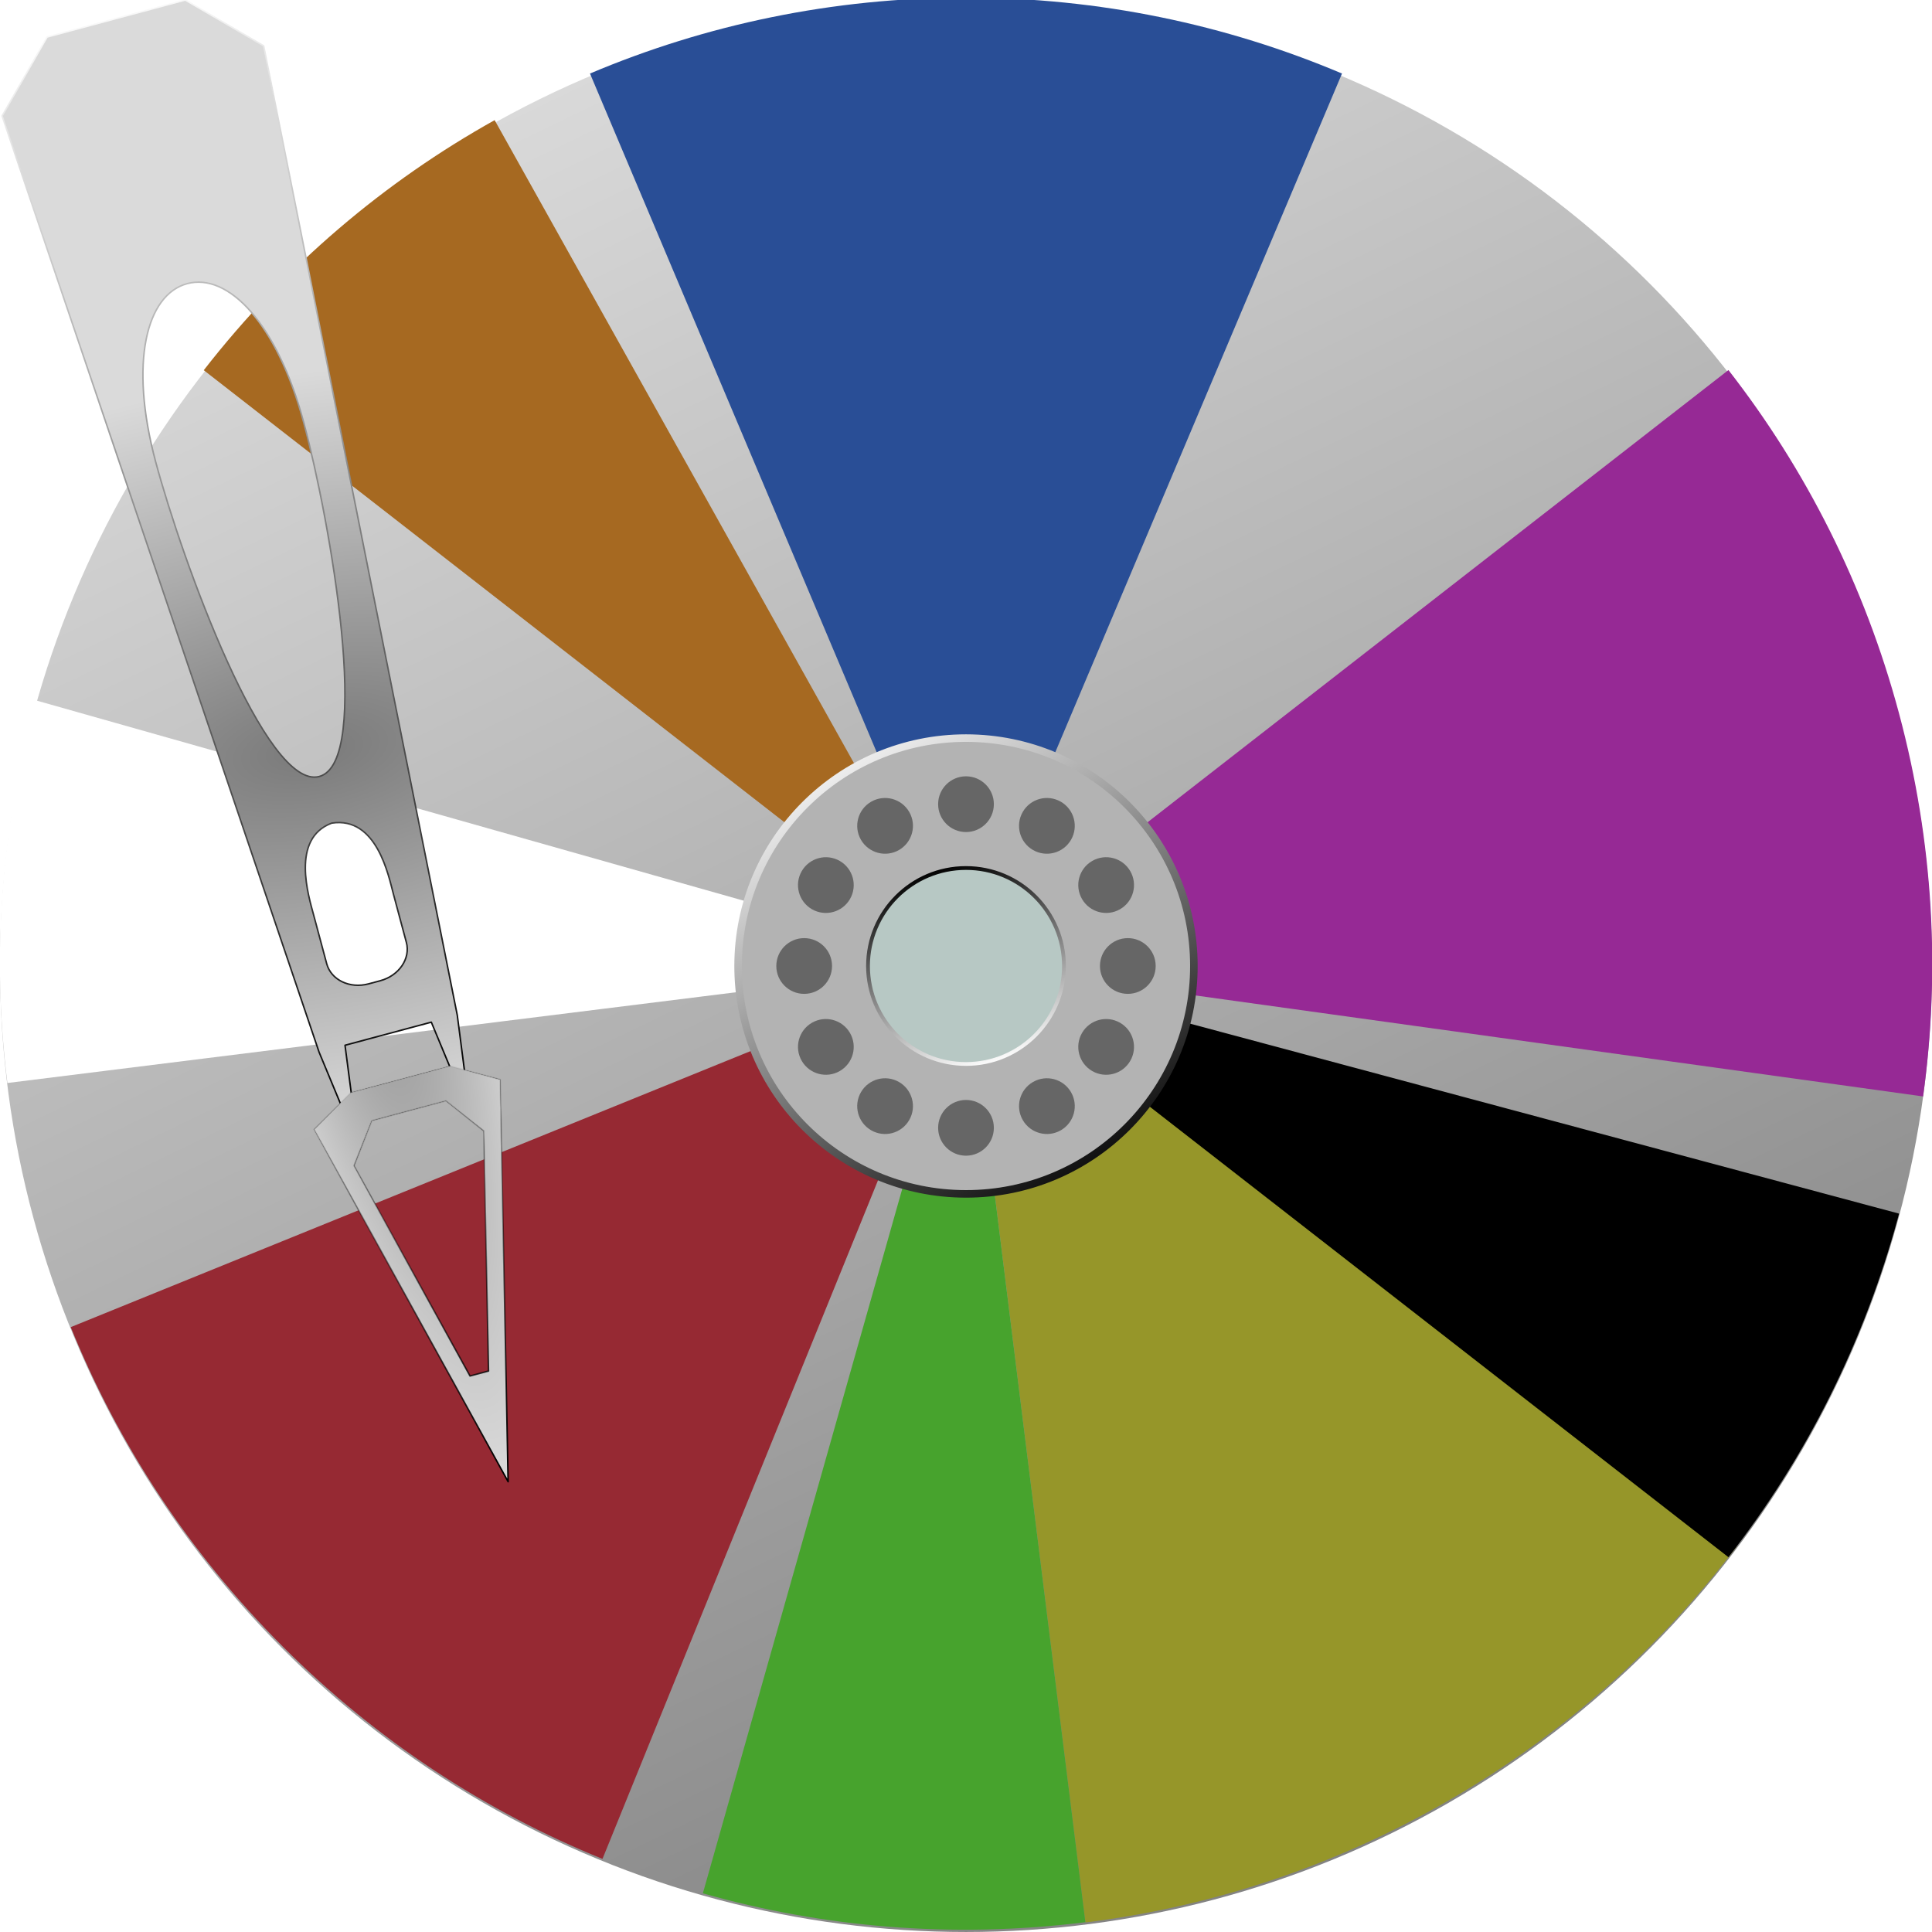<?xml version="1.0" encoding="UTF-8" standalone="no"?>
<!-- Created with Inkscape (http://www.inkscape.org/) -->

<svg
   width="512"
   height="512"
   viewBox="0 0 135.467 135.467"
   version="1.1"
   id="svg5"
   inkscape:version="1.3 (0e150ed6c4, 2023-07-21)"
   sodipodi:docname="gparted.svg"
   xmlns:inkscape="http://www.inkscape.org/namespaces/inkscape"
   xmlns:sodipodi="http://sodipodi.sourceforge.net/DTD/sodipodi-0.dtd"
   xmlns:xlink="http://www.w3.org/1999/xlink"
   xmlns="http://www.w3.org/2000/svg"
   xmlns:svg="http://www.w3.org/2000/svg"
   xmlns:rdf="http://www.w3.org/1999/02/22-rdf-syntax-ns#"
   xmlns:cc="http://creativecommons.org/ns#"
   xmlns:dc="http://purl.org/dc/elements/1.1/">>
  <sodipodi:namedview
     id="namedview7"
     pagecolor="#292929"
     bordercolor="#666666"
     borderopacity="1"
     inkscape:showpageshadow="0"
     inkscape:pageopacity="0"
     inkscape:pagecheckerboard="1"
     inkscape:deskcolor="#1a1a1a"
     inkscape:document-units="px"
     showgrid="false"
     inkscape:zoom="1.6904271"
     inkscape:cx="-74.833159"
     inkscape:cy="190.4844"
     inkscape:window-width="3256"
     inkscape:window-height="1080"
     inkscape:window-x="1864"
     inkscape:window-y="0"
     inkscape:window-maximized="0"
     inkscape:current-layer="layer1" />
  <defs
     id="defs2">
    <linearGradient
       id="linearGradient40"
       inkscape:collect="always">
      <stop
         style="stop-color:#000000;stop-opacity:1;"
         offset="0"
         id="stop40" />
      <stop
         style="stop-color:#000000;stop-opacity:0;"
         offset="1"
         id="stop41" />
    </linearGradient>
    <linearGradient
       id="linearGradient20"
       inkscape:collect="always">
      <stop
         style="stop-color:#ffffff;stop-opacity:1;"
         offset="0"
         id="stop20" />
      <stop
         style="stop-color:#000000;stop-opacity:1;"
         offset="1"
         id="stop21" />
    </linearGradient>
    <linearGradient
       id="linearGradient17"
       inkscape:collect="always">
      <stop
         style="stop-color:#7a7a7a;stop-opacity:1;"
         offset="0"
         id="stop18" />
      <stop
         style="stop-color:#dadada;stop-opacity:1;"
         offset="1"
         id="stop19" />
    </linearGradient>
    <linearGradient
       id="linearGradient13"
       inkscape:collect="always">
      <stop
         style="stop-color:#5e5e5e;stop-opacity:1;"
         offset="0"
         id="stop13" />
      <stop
         style="stop-color:#b9b9b9;stop-opacity:1;"
         offset="0.279"
         id="stop17" />
      <stop
         style="stop-color:#b6b6b6;stop-opacity:1;"
         offset="0.46"
         id="stop15" />
      <stop
         style="stop-color:#c7c7c7;stop-opacity:1;"
         offset="0.652"
         id="stop16" />
      <stop
         style="stop-color:#9a9a9a;stop-opacity:1;"
         offset="1"
         id="stop14" />
    </linearGradient>
    <radialGradient
       inkscape:collect="always"
       xlink:href="#linearGradient13"
       id="radialGradient14"
       cx="67.733"
       cy="67.733"
       fx="67.733"
       fy="67.733"
       r="67.733"
       gradientUnits="userSpaceOnUse" />
    <linearGradient
       inkscape:collect="always"
       xlink:href="#linearGradient17"
       id="linearGradient19"
       x1="-84.409"
       y1="133.513"
       x2="-149.904"
       y2="-1.954"
       gradientUnits="userSpaceOnUse"
       gradientTransform="translate(197.789,1.954)" />
    <linearGradient
       inkscape:collect="always"
       xlink:href="#linearGradient20"
       id="linearGradient21"
       x1="57.556"
       y1="51.754"
       x2="77.639"
       y2="83.713"
       gradientUnits="userSpaceOnUse" />
    <linearGradient
       inkscape:collect="always"
       xlink:href="#linearGradient20"
       id="linearGradient23"
       x1="69.972"
       y1="74.603"
       x2="65.569"
       y2="60.863"
       gradientUnits="userSpaceOnUse" />
    <radialGradient
       inkscape:collect="always"
       xlink:href="#linearGradient17"
       id="radialGradient33"
       gradientUnits="userSpaceOnUse"
       gradientTransform="matrix(0.394,2.447,-5.155,0.829,436.082,398.178)"
       cx="-164.2"
       cy="67.82"
       fx="-164.2"
       fy="67.82"
       r="10.619" />
    <radialGradient
       inkscape:collect="always"
       xlink:href="#linearGradient17"
       id="radialGradient34"
       gradientUnits="userSpaceOnUse"
       gradientTransform="matrix(0.864,-0.231,1.294,4.83,75.918,-312.992)"
       cx="-164.2"
       cy="67.82"
       fx="-164.2"
       fy="67.82"
       r="10.619" />
    <filter
       inkscape:collect="always"
       style="color-interpolation-filters:sRGB"
       id="filter38"
       x="-0.057"
       y="-0.01"
       width="1.114"
       height="1.02">
      <feGaussianBlur
         inkscape:collect="always"
         stdDeviation="0.451"
         id="feGaussianBlur38" />
    </filter>
    <linearGradient
       inkscape:collect="always"
       xlink:href="#linearGradient20"
       id="linearGradient39"
       x1="4.348"
       y1="-9.1589209e-07"
       x2="26.069"
       y2="78.579"
       gradientUnits="userSpaceOnUse" />
    <linearGradient
       inkscape:collect="always"
       xlink:href="#linearGradient40"
       id="linearGradient41"
       x1="32.134"
       y1="103.887"
       x2="24.407"
       y2="74.946"
       gradientUnits="userSpaceOnUse" />
  </defs>
  <g
     inkscape:label="Layer 1"
     inkscape:groupmode="layer"
     id="layer1">
    <circle
       style="display:none;fill:url(#radialGradient14);stroke:none;stroke-width:4;stroke-linecap:round;stroke-linejoin:round;paint-order:fill markers stroke"
       id="path1"
       cx="67.733"
       cy="67.733"
       r="67.733" />
    <circle
       style="display:inline;opacity:1;fill:url(#linearGradient19);stroke:none;stroke-width:4;stroke-linecap:round;stroke-linejoin:round;paint-order:fill markers stroke"
       id="circle17"
       cx="67.733"
       cy="67.733"
       r="67.733" />
    <path
       id="path23"
       style="opacity:1;mix-blend-mode:color-burn;fill:#294e96;stroke:none;stroke-width:0.265;stroke-linecap:round;stroke-linejoin:round;paint-order:fill markers stroke"
       d="M 67.733,67.566 41.368,5.156 c 8.104,-3.427 17.013,-5.323 26.365,-5.323 9.352,0 18.261,1.895 26.365,5.323 z"
       sodipodi:nodetypes="ccscc"
       inkscape:transform-center-y="-33.866666" />
    <path
       id="path25"
       style="opacity:1;mix-blend-mode:color-burn;fill:#969629;fill-opacity:1;stroke:none;stroke-width:0.265;stroke-linecap:round;stroke-linejoin:round;paint-order:fill markers stroke"
       d="m 67.733,67.566 54.038,40.867 c -5.304,7.02 -12.072,13.116 -20.171,17.792 -8.099,4.676 -16.762,7.489 -25.494,8.573 z"
       sodipodi:nodetypes="ccscc"
       inkscape:transform-center-y="33.61576"
       inkscape:transform-center-x="-27.01895" />
    <path
       id="path26"
       style="opacity:1;mix-blend-mode:color-burn;fill:#000000;fill-opacity:1;stroke:none;stroke-width:0.265;stroke-linecap:round;stroke-linejoin:round;paint-order:fill markers stroke"
       d="m 67.733,67.566 65.425,17.531 c -2.42,9.033 -6.557,17.149 -11.965,24.089 z"
       sodipodi:nodetypes="cccc"
       inkscape:transform-center-y="16.153029"
       inkscape:transform-center-x="-33.875072" />
    <path
       id="path24"
       style="opacity:1;mix-blend-mode:color-burn;fill:#962933;stroke:none;stroke-width:0.265;stroke-linecap:round;stroke-linejoin:round;paint-order:fill markers stroke;fill-opacity:1"
       d="M 67.733,67.566 42.245,130.34 C 34.092,127.034 26.452,122.074 19.839,115.461 13.226,108.848 8.266,101.208 4.96,93.055 Z"
       sodipodi:nodetypes="ccscc"
       inkscape:transform-center-y="31.386835"
       inkscape:transform-center-x="31.386837" />
    <path
       id="path27"
       style="opacity:1;mix-blend-mode:color-burn;fill:#47a32d;fill-opacity:1;stroke:none;stroke-width:0.265;stroke-linecap:round;stroke-linejoin:round;paint-order:fill markers stroke"
       d="m 67.733,67.566 8.37,67.214 c -9.28,1.156 -18.356,0.376 -26.821,-2.024 z"
       sodipodi:nodetypes="cccc"
       inkscape:transform-center-y="33.870213"
       inkscape:transform-center-x="5.0398419" />
    <path
       id="path28"
       style="opacity:1;mix-blend-mode:color-burn;fill:#962995;fill-opacity:1;stroke:none;stroke-width:0.265;stroke-linecap:round;stroke-linejoin:round;paint-order:fill markers stroke"
       d="M 67.733,67.566 121.194,25.947 c 5.408,6.94 9.545,15.055 11.965,24.089 2.42,9.033 2.896,18.13 1.682,26.844 z"
       sodipodi:nodetypes="ccscc"
       inkscape:transform-center-y="-16.153027"
       inkscape:transform-center-x="-33.875071" />
    <path
       id="path29"
       style="opacity:1;mix-blend-mode:overlay;fill:#ffffff;fill-opacity:1;stroke:none;stroke-width:0.265;stroke-linecap:round;stroke-linejoin:round;paint-order:fill markers stroke"
       d="M 67.733,67.566 0.519,75.937 c -1.156,-9.28 -0.376,-18.356 2.024,-26.821 z"
       sodipodi:nodetypes="cccc"
       inkscape:transform-center-y="-5.0398421"
       inkscape:transform-center-x="33.870213" />
    <path
       id="path30"
       style="opacity:1;mix-blend-mode:color-burn;fill:#a66921;fill-opacity:1;stroke:none;stroke-width:0.265;stroke-linecap:round;stroke-linejoin:round;paint-order:fill markers stroke"
       d="M 67.733,67.566 14.287,25.958 C 20.032,18.578 27.001,12.712 34.683,8.424 Z"
       sodipodi:nodetypes="cccc"
       inkscape:transform-center-y="-29.571346"
       inkscape:transform-center-x="26.723185" />
    <circle
       style="fill:#b3b3b3;stroke:url(#linearGradient21);stroke-width:0.529;stroke-linecap:round;stroke-linejoin:round;paint-order:fill markers stroke;stroke-opacity:1;stroke-dasharray:none"
       id="path2"
       cx="67.733"
       cy="67.733"
       r="15.979" />
    <circle
       style="fill:#b7c8c4;stroke:url(#linearGradient23);stroke-width:0.265;stroke-linecap:round;stroke-linejoin:round;paint-order:fill markers stroke;stroke-dasharray:none"
       id="path2-3"
       cx="67.733"
       cy="67.733"
       r="6.87" />
    <circle
       style="fill:#666666;stroke:none;stroke-width:4;stroke-linecap:round;stroke-linejoin:round;paint-order:fill markers stroke"
       id="path3"
       cx="67.733"
       cy="56.387"
       r="1.954"
       inkscape:transform-center-y="-11.346505" />
    <circle
       style="fill:#666666;stroke:none;stroke-width:4;stroke-linecap:round;stroke-linejoin:round;paint-order:fill markers stroke"
       id="circle3"
       cx="92.525"
       cy="13.446"
       r="1.954"
       inkscape:transform-center-y="-9.8263607"
       transform="rotate(30)"
       inkscape:transform-center-x="-5.6732547" />
    <circle
       style="fill:#666666;stroke:none;stroke-width:4;stroke-linecap:round;stroke-linejoin:round;paint-order:fill markers stroke"
       id="circle4"
       cx="92.525"
       cy="-36.139"
       r="1.954"
       inkscape:transform-center-y="-5.6732499"
       transform="rotate(60)"
       inkscape:transform-center-x="-9.8263614" />
    <circle
       style="fill:#666666;stroke:none;stroke-width:4;stroke-linecap:round;stroke-linejoin:round;paint-order:fill markers stroke"
       id="circle5"
       cx="67.733"
       cy="-79.08"
       r="1.954"
       transform="rotate(90)"
       inkscape:transform-center-x="-11.346505" />
    <circle
       style="fill:#666666;stroke:none;stroke-width:4;stroke-linecap:round;stroke-linejoin:round;paint-order:fill markers stroke"
       id="circle6"
       cx="24.792"
       cy="-103.872"
       r="1.954"
       transform="rotate(120)"
       inkscape:transform-center-x="-9.8263701"
       inkscape:transform-center-y="5.6732579" />
    <circle
       style="fill:#666666;stroke:none;stroke-width:4;stroke-linecap:round;stroke-linejoin:round;paint-order:fill markers stroke"
       id="circle7"
       cx="-24.792"
       cy="-103.872"
       r="1.954"
       transform="rotate(150)"
       inkscape:transform-center-x="-5.6732566"
       inkscape:transform-center-y="9.8263707" />
    <circle
       style="fill:#666666;stroke:none;stroke-width:4;stroke-linecap:round;stroke-linejoin:round;paint-order:fill markers stroke"
       id="circle8"
       cx="-67.733"
       cy="-79.08"
       r="1.954"
       transform="scale(-1)"
       inkscape:transform-center-y="11.346512" />
    <circle
       style="fill:#666666;stroke:none;stroke-width:4;stroke-linecap:round;stroke-linejoin:round;paint-order:fill markers stroke"
       id="circle9"
       cx="-92.525"
       cy="-36.139"
       r="1.954"
       transform="rotate(-150)"
       inkscape:transform-center-y="9.8263677"
       inkscape:transform-center-x="5.6732533" />
    <circle
       style="fill:#666666;stroke:none;stroke-width:4;stroke-linecap:round;stroke-linejoin:round;paint-order:fill markers stroke"
       id="circle10"
       cx="-92.525"
       cy="13.446"
       r="1.954"
       transform="rotate(-120)"
       inkscape:transform-center-y="5.6732572"
       inkscape:transform-center-x="9.8263653" />
    <circle
       style="fill:#666666;stroke:none;stroke-width:4;stroke-linecap:round;stroke-linejoin:round;paint-order:fill markers stroke"
       id="circle11"
       cx="-67.733"
       cy="56.387"
       r="1.954"
       transform="rotate(-90)"
       inkscape:transform-center-x="11.346512" />
    <circle
       style="fill:#666666;stroke:none;stroke-width:4;stroke-linecap:round;stroke-linejoin:round;paint-order:fill markers stroke"
       id="circle12"
       cx="-24.792"
       cy="81.179"
       r="1.954"
       transform="rotate(-60)"
       inkscape:transform-center-x="9.8263657"
       inkscape:transform-center-y="-5.6732544" />
    <circle
       style="fill:#666666;stroke:none;stroke-width:4;stroke-linecap:round;stroke-linejoin:round;paint-order:fill markers stroke"
       id="circle13"
       cx="24.792"
       cy="81.179"
       r="1.954"
       transform="rotate(-30)"
       inkscape:transform-center-x="5.6732557"
       inkscape:transform-center-y="-9.8263651" />
    <path
       id="path37"
       style="display:inline;fill:#000000;fill-opacity:1;stroke-width:0.265;stroke-linecap:round;stroke-linejoin:round;paint-order:fill markers stroke;filter:url(#filter38)"
       d="m -87.047,-51.056 -4.479,4.528 4.479,69.164 0.508,3.835 -2.247,1.301 0.45,1.826 0.451,1.825 0.45,1.825 0.451,1.825 0.45,1.825 0.45,1.826 0.451,1.825 0.45,1.825 0.451,1.825 0.45,1.825 0.45,1.826 0.451,1.825 0.45,1.825 0.451,1.825 0.45,1.825 0.45,-1.825 0.451,-1.825 0.45,-1.825 0.451,-1.825 0.45,-1.826 0.45,-1.825 0.451,-1.825 0.45,-1.825 0.45,-1.825 0.451,-1.826 0.45,-1.825 0.451,-1.825 0.45,-1.825 0.45,-1.825 0.451,-1.826 -2.247,-1.301 0.508,-3.835 4.479,-69.164 -4.479,-4.528 z m 5.016,19.245 c 2.966,1.75e-4 5.37,4.281 5.37,11.493 0,7.213 -1.492,24.283 -5.37,24.283 -3.878,0 -5.371,-17.07 -5.371,-24.283 0,-7.213 2.405,-11.494 5.371,-11.493 z m -0.003,39.161 c 3.186,0.341 2.891,4.648 2.891,5.894 v 3.534 c 0,1.178 -1.1,2.126 -2.467,2.126 h -0.85 c -1.366,0 -2.467,-0.948 -2.467,-2.126 v -3.534 c 0,-1.339 -0.183,-5.598 2.891,-5.894 z m -3.132,15.285 h 0.627 0.627 0.627 0.627 0.627 0.627 0.627 0.627 0.627 0.627 l 0.439,3.311 h -3.573 -3.573 z m 0.445,5.594 h 2.689 2.689 l 2.017,2.725 -0.672,2.725 -0.672,2.725 -0.672,2.725 -0.672,2.725 -0.672,2.725 -0.672,2.725 h -1.345 l -0.672,-2.725 -0.672,-2.725 -0.672,-2.725 -0.672,-2.725 -0.672,-2.725 -0.672,-2.725 z"
       transform="rotate(-15,161.893,-367.36)" />
    <path
       id="rect30"
       style="display:inline;fill:url(#radialGradient33);stroke-width:0.106;stroke-linecap:round;stroke-linejoin:round;paint-order:fill markers stroke;stroke:url(#linearGradient39);stroke-dasharray:none"
       d="M 3.301,2.596 0.147,8.129 22.374,73.777 l 1.83,4.408 0.606,-0.162 -0.619,-4.732 0.605,-0.162 0.605,-0.162 0.605,-0.162 0.606,-0.162 0.605,-0.162 0.605,-0.162 0.605,-0.162 0.606,-0.162 0.605,-0.162 0.605,-0.162 1.83,4.408 0.605,-0.162 L 32.063,71.181 18.489,3.214 12.991,-9.1589208e-7 Z M 13.127,19.888 c 2.865,-0.768 6.295,2.745 8.162,9.712 1.867,6.967 4.843,23.842 1.098,24.846 -3.746,1.004 -9.606,-15.099 -11.473,-22.066 -1.867,-6.967 -0.652,-11.724 2.214,-12.492 z m 10.133,37.828 c 3.166,-0.496 3.996,3.742 4.318,4.945 l 0.915,3.414 c 0.305,1.138 -0.513,2.338 -1.832,2.692 l -0.821,0.22 c -1.32,0.354 -2.628,-0.278 -2.933,-1.415 l -0.915,-3.414 c -0.347,-1.293 -1.626,-5.36 1.267,-6.442 z" />
    <path
       id="rect31"
       style="fill:url(#radialGradient34);stroke-width:0.106;stroke-linecap:round;stroke-linejoin:round;paint-order:fill markers stroke;stroke:url(#linearGradient41);stroke-dasharray:none"
       d="m 22.024,79.189 0.907,1.647 0.907,1.647 0.907,1.647 0.907,1.647 0.907,1.647 0.907,1.647 0.907,1.647 0.907,1.647 0.907,1.647 0.907,1.647 0.907,1.647 0.907,1.647 0.907,1.647 0.907,1.647 0.907,1.647 -0.037,-1.88 -0.037,-1.88 -0.037,-1.88 -0.037,-1.88 -0.037,-1.88 -0.037,-1.88 -0.037,-1.88 -0.037,-1.88 -0.037,-1.88 -0.037,-1.88 -0.037,-1.88 -0.037,-1.88 -0.037,-1.88 -0.037,-1.88 -0.037,-1.88 -3.517,-0.947 -3.48,0.932 -3.48,0.932 z m 4.045,-0.61 2.598,-0.696 2.598,-0.696 2.653,2.11 0.056,2.806 0.056,2.806 0.056,2.806 0.056,2.806 0.056,2.806 0.056,2.806 -1.299,0.348 -1.355,-2.458 -1.355,-2.458 -1.355,-2.458 -1.355,-2.458 -1.355,-2.458 -1.355,-2.458 z"
       sodipodi:nodetypes="ccccccccccccccccccccccccccccccccccccccccccccccccccccc" />
  </g>
</svg>
